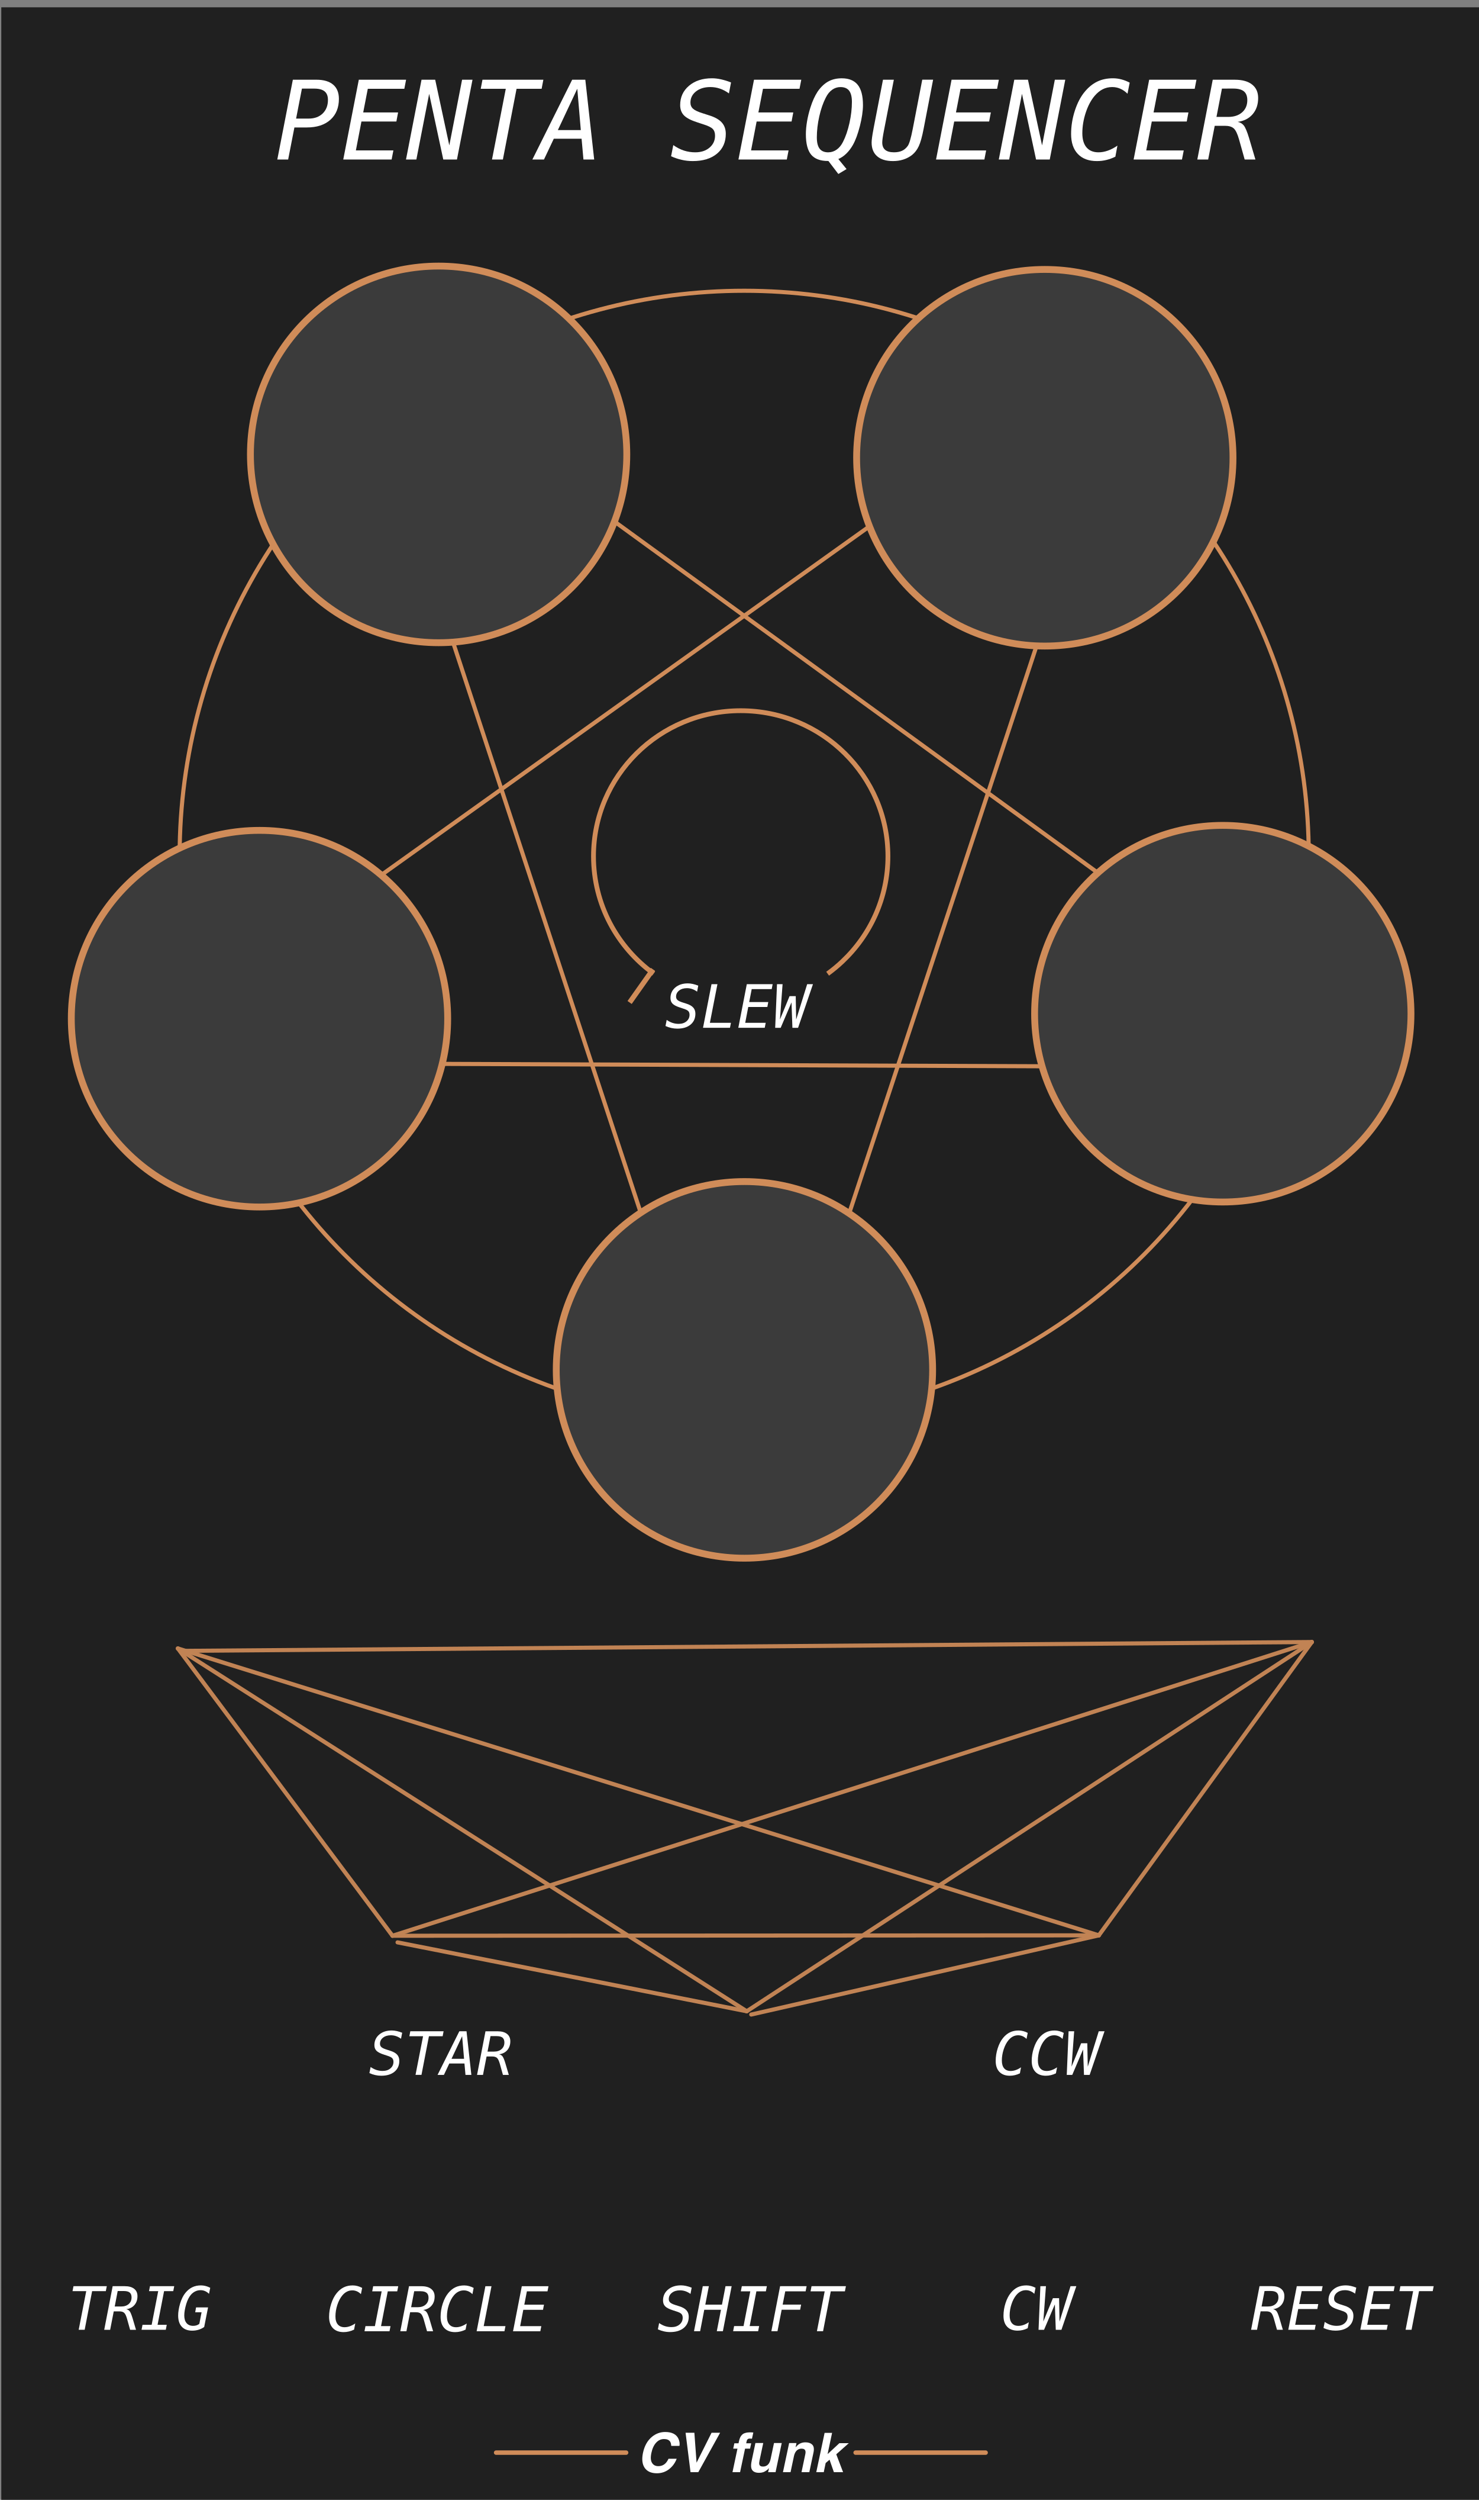 <?xml version="1.0" encoding="UTF-8" standalone="no"?>
<!-- Created with Inkscape (http://www.inkscape.org/) -->

<svg
   width="76.078mm"
   height="128.5mm"
   viewBox="0 0 76.078 128.5"
   version="1.1"
   id="svg8"
   inkscape:version="1.3.2 (091e20e, 2023-11-25)"
   sodipodi:docname="PentaSequencer-dark.svg"
   xml:space="preserve"
   xmlns:inkscape="http://www.inkscape.org/namespaces/inkscape"
   xmlns:sodipodi="http://sodipodi.sourceforge.net/DTD/sodipodi-0.dtd"
   xmlns="http://www.w3.org/2000/svg"
   xmlns:svg="http://www.w3.org/2000/svg"
   xmlns:rdf="http://www.w3.org/1999/02/22-rdf-syntax-ns#"
   xmlns:cc="http://creativecommons.org/ns#"
   xmlns:dc="http://purl.org/dc/elements/1.1/"
   xmlns:serif="http://www.serif.com/"><rect x="0" y="0" width="76.078" height="128.5" fill="#808080" stroke="none"/><defs
     id="defs2">
            
            
        
            
            
        
            
        
            
        
            
        
            
        
            
        
            
        
        
        
        
        
        
        
        
        
        
        
        
        
        
        
        
        
        
        
        
        
        
        
        
        
        
        
        
        
        
        
        
        
        
        
        
        
        
        
        
        
        
        
        
        
        
        
        
        
        
        
        
        
        
        
        
        
        
    
        
        
        
        
        
        
        
        
        
        
        
        
        
        
        
        
        
        
        
        
        
        
        
        
        
        
        
        
        
        
        
        
        
        
        
        
        
        
        
        
        
        
        
        
        
        
        
        
        
    </defs><sodipodi:namedview
     id="base"
     pagecolor="#ffffff"
     bordercolor="#666666"
     borderopacity="1.0"
     inkscape:pageopacity="0.0"
     inkscape:pageshadow="2"
     inkscape:zoom="2.3885645"
     inkscape:cx="180.86177"
     inkscape:cy="349.79168"
     inkscape:document-units="mm"
     inkscape:current-layer="g8-3"
     showgrid="false"
     units="mm"
     inkscape:snap-bbox="true"
     inkscape:snap-page="true"
     inkscape:bbox-nodes="false"
     inkscape:snap-bbox-edge-midpoints="false"
     inkscape:window-width="1600"
     inkscape:window-height="900"
     inkscape:window-x="128"
     inkscape:window-y="38"
     inkscape:window-maximized="0"
     inkscape:snap-bbox-midpoints="true"
     inkscape:snap-nodes="false"
     inkscape:showpageshadow="2"
     inkscape:pagecheckerboard="0"
     inkscape:deskcolor="#d1d1d1" /><g
     id="g2"><rect
       id="rect420"
       x="0.066"
       y="0.375"
       width="76.078"
       height="128.5"
       style="clip-rule:evenodd;fill:#202020;fill-rule:evenodd;stroke-width:0.352;stroke-linecap:round;stroke-linejoin:round;stroke-miterlimit:1.5" /><path
       d="m 35.917,50.667 -0.059,0.308 c -0.081,-0.059 -0.165,-0.103 -0.252,-0.134 -0.087,-0.03 -0.177,-0.045 -0.27,-0.045 -0.165,0 -0.3,0.041 -0.404,0.123 -0.104,0.082 -0.156,0.187 -0.156,0.314 0,0.071 0.025,0.129 0.074,0.173 0.049,0.044 0.138,0.086 0.267,0.126 l 0.182,0.058 c 0.163,0.05 0.283,0.117 0.358,0.201 0.076,0.083 0.113,0.19 0.113,0.319 0,0.235 -0.083,0.422 -0.249,0.56 -0.166,0.138 -0.393,0.207 -0.681,0.207 -0.104,0 -0.206,-0.012 -0.307,-0.034 -0.101,-0.023 -0.201,-0.056 -0.301,-0.101 l 0.062,-0.314 c 0.098,0.069 0.197,0.12 0.298,0.153 0.101,0.033 0.207,0.05 0.319,0.05 0.165,0 0.3,-0.044 0.403,-0.132 0.103,-0.088 0.155,-0.2 0.155,-0.335 0,-0.082 -0.022,-0.146 -0.066,-0.191 -0.044,-0.045 -0.133,-0.088 -0.266,-0.129 l -0.152,-0.05 c -0.184,-0.058 -0.313,-0.124 -0.387,-0.198 -0.074,-0.074 -0.11,-0.171 -0.11,-0.292 0,-0.222 0.083,-0.402 0.248,-0.543 0.165,-0.141 0.381,-0.211 0.647,-0.211 0.08,0 0.166,0.01 0.256,0.03 0.09,0.02 0.183,0.049 0.279,0.087 z"
       style="clip-rule:evenodd;fill:#ffffff;fill-rule:nonzero;stroke-width:0.352;stroke-linecap:round;stroke-linejoin:round;stroke-miterlimit:1.5"
       id="path5" /><path
       d="m 36.6,50.59 h 0.304 l -0.388,1.987 h 1.083 l -0.05,0.255 h -1.386 z"
       style="clip-rule:evenodd;fill:#ffffff;fill-rule:nonzero;stroke-width:0.352;stroke-linecap:round;stroke-linejoin:round;stroke-miterlimit:1.5"
       id="path6" /><path
       d="m 38.415,50.59 h 1.329 l -0.049,0.255 H 38.667 l -0.129,0.664 h 0.981 l -0.048,0.255 h -0.982 l -0.156,0.813 h 1.054 l -0.05,0.255 h -1.359 z"
       style="clip-rule:evenodd;fill:#ffffff;fill-rule:nonzero;stroke-width:0.352;stroke-linecap:round;stroke-linejoin:round;stroke-miterlimit:1.5"
       id="path7" /><path
       d="m 39.968,50.59 h 0.287 l -0.135,1.818 0.494,-1.202 h 0.317 l 0.023,1.205 0.566,-1.82 h 0.298 l -0.766,2.243 h -0.291 l -0.047,-1.307 -0.557,1.307 h -0.282 z"
       style="clip-rule:evenodd;fill:#ffffff;fill-rule:nonzero;stroke-width:0.352;stroke-linecap:round;stroke-linejoin:round;stroke-miterlimit:1.5"
       id="path8" /><g
       id="g33"
       transform="matrix(0.352,0,0,0.352,0.176,0.504)"
       style="clip-rule:evenodd;fill-rule:evenodd;stroke-linecap:round;stroke-linejoin:round;stroke-miterlimit:1.5">
            <path
   d="m 25.494,239.3 83.129,52.984"
   style="fill:none;stroke:#c18354;stroke-width:0.6px"
   id="path24" />
            <path
   d="m 108.623,292.284 82.579,-53.923"
   style="fill:none;stroke:#c18354;stroke-width:0.6px"
   id="path25" />
            <path
   d="M 191.202,238.361 56.853,281.256"
   style="fill:none;stroke:#c18354;stroke-width:0.6px"
   id="path26" />
            <path
   d="m 56.853,281.256 103.225,-0.059"
   style="fill:none;stroke:#c18354;stroke-width:0.6px"
   id="path27" />
            <path
   d="M 160.078,281.197 25.494,239.3"
   style="fill:none;stroke:#c18354;stroke-width:0.6px"
   id="path28" />
            <path
   d="m 25.494,239.3 31.359,41.956"
   style="fill:none;stroke:#c18354;stroke-width:0.6px"
   id="path29" />
            <path
   d="m 57.596,282.222 51.027,10.062"
   style="fill:none;stroke:#c18354;stroke-width:0.6px"
   id="path30" />
            <path
   d="m 109.28,292.762 50.798,-11.565"
   style="fill:none;stroke:#c18354;stroke-width:0.6px"
   id="path31" />
            <path
   d="m 160.078,281.197 31.124,-42.836"
   style="fill:none;stroke:#c18354;stroke-width:0.6px"
   id="path32" />
            <path
   d="M 191.202,238.361 25.853,239.656"
   style="fill:none;stroke:#c18354;stroke-width:0.6px"
   id="path33" />
        </g><g
       id="g41"
       transform="matrix(0.352,0,0,0.352,0.176,0.504)"
       style="clip-rule:evenodd;fill-rule:evenodd;stroke-linecap:round;stroke-linejoin:round;stroke-miterlimit:1.5">
            <g
   id="g39">
                <path
   d="m 98.627,354.678 c 0.172,0.357 0.228,0.715 0.168,1.075 h -1.203 c -0.018,-0.276 -0.074,-0.485 -0.168,-0.625 -0.164,-0.25 -0.461,-0.375 -0.89,-0.375 -0.438,0 -0.821,0.176 -1.149,0.529 -0.328,0.353 -0.56,0.852 -0.695,1.498 -0.138,0.646 -0.108,1.129 0.09,1.451 0.198,0.322 0.502,0.482 0.914,0.482 0.422,0 0.773,-0.138 1.054,-0.414 0.154,-0.148 0.303,-0.371 0.446,-0.668 h 1.191 c -0.237,0.628 -0.611,1.138 -1.123,1.532 -0.512,0.393 -1.102,0.59 -1.771,0.59 -0.828,0 -1.424,-0.266 -1.786,-0.797 -0.359,-0.534 -0.44,-1.266 -0.242,-2.196 0.214,-1.005 0.647,-1.78 1.301,-2.324 0.57,-0.474 1.218,-0.711 1.941,-0.711 0.969,0 1.61,0.318 1.922,0.953 z"
   style="fill:#ffffff;fill-rule:nonzero"
   id="path34" />
                <path
   d="m 101.291,358.206 2.192,-4.371 h 1.25 l -3.188,5.757 h -1.136 l -0.723,-5.757 h 1.285 z"
   style="fill:#ffffff;fill-rule:nonzero"
   id="path35" />
                <path
   d="m 109.276,355.374 -0.168,0.785 h -0.731 l -0.726,3.433 h -1.11 l 0.727,-3.433 h -0.621 l 0.168,-0.785 h 0.609 l 0.059,-0.274 c 0.096,-0.456 0.239,-0.769 0.43,-0.941 0.216,-0.255 0.632,-0.383 1.25,-0.383 0.07,0 0.133,0.002 0.189,0.006 0.056,0.004 0.133,0.01 0.232,0.017 l -0.195,0.907 c -0.06,-0.008 -0.163,-0.014 -0.309,-0.018 -0.145,-0.004 -0.254,0.029 -0.326,0.098 -0.071,0.069 -0.115,0.145 -0.131,0.228 -0.018,0.084 -0.044,0.203 -0.078,0.36 z"
   style="fill:#ffffff;fill-rule:nonzero"
   id="path36" />
                <path
   d="m 111.877,358.991 c -0.013,0.013 -0.047,0.052 -0.101,0.117 -0.055,0.065 -0.116,0.122 -0.184,0.172 -0.208,0.156 -0.4,0.263 -0.576,0.32 -0.176,0.057 -0.373,0.086 -0.592,0.086 -0.63,0 -1.006,-0.226 -1.129,-0.68 -0.067,-0.25 -0.049,-0.618 0.055,-1.105 l 0.543,-2.566 h 1.141 l -0.543,2.566 c -0.052,0.242 -0.063,0.424 -0.032,0.547 0.055,0.216 0.231,0.324 0.528,0.324 0.38,0 0.673,-0.154 0.879,-0.461 0.109,-0.167 0.192,-0.387 0.25,-0.66 l 0.492,-2.316 h 1.129 l -0.903,4.257 h -1.082 z"
   style="fill:#ffffff;fill-rule:nonzero"
   id="path37" />
                <path
   d="m 117.174,357.003 c 0.05,-0.224 0.056,-0.396 0.02,-0.516 -0.063,-0.219 -0.248,-0.328 -0.555,-0.328 -0.378,0 -0.67,0.16 -0.879,0.48 -0.109,0.17 -0.191,0.386 -0.246,0.649 l -0.488,2.304 h -1.11 l 0.903,-4.25 h 1.074 l -0.133,0.621 c 0.19,-0.218 0.36,-0.376 0.508,-0.472 0.266,-0.172 0.574,-0.258 0.926,-0.258 0.44,0 0.775,0.115 1.006,0.346 0.23,0.23 0.289,0.612 0.177,1.146 l -0.609,2.867 h -1.141 z"
   style="fill:#ffffff;fill-rule:nonzero"
   id="path38" />
                <path
   d="m 120.159,358.253 -0.282,1.339 h -1.093 l 1.218,-5.738 h 1.094 l -0.66,3.102 1.727,-1.602 h 1.378 l -1.836,1.629 0.997,2.609 h -1.344 l -0.633,-1.82 z"
   style="fill:#ffffff;fill-rule:nonzero"
   id="path39" />
            </g>
            <path
   d="m 71.998,356.739 h 19"
   style="fill:none;stroke:#d08c59;stroke-width:0.65px"
   id="path40" />
            <path
   d="m 124.534,356.739 h 19"
   style="fill:none;stroke:#d08c59;stroke-width:0.65px"
   id="path41" />
        </g><path
       d="m 15.531,4.554 -0.3,1.542 h 0.643 c 0.302,0 0.544,-0.087 0.724,-0.262 0.18,-0.175 0.271,-0.408 0.271,-0.699 0,-0.198 -0.057,-0.344 -0.171,-0.438 -0.114,-0.094 -0.289,-0.142 -0.528,-0.142 z m -0.467,-0.456 h 1.209 c 0.377,0 0.665,0.084 0.863,0.253 0.198,0.168 0.297,0.412 0.297,0.731 0,0.456 -0.147,0.815 -0.44,1.077 -0.293,0.262 -0.696,0.393 -1.209,0.393 h -0.64 L 14.822,8.201 h -0.558 z"
       style="clip-rule:evenodd;fill:#ffffff;fill-rule:nonzero;stroke-width:0.352;stroke-linecap:round;stroke-linejoin:round;stroke-miterlimit:1.5"
       id="path42" /><path
       d="m 18.457,4.098 h 2.432 l -0.091,0.467 h -1.879 l -0.236,1.214 h 1.794 l -0.088,0.467 h -1.797 l -0.286,1.486 h 1.929 l -0.091,0.467 h -2.487 z"
       style="clip-rule:evenodd;fill:#ffffff;fill-rule:nonzero;stroke-width:0.352;stroke-linecap:round;stroke-linejoin:round;stroke-miterlimit:1.5"
       id="path43" /><path
       d="m 21.683,4.098 h 0.703 l 0.726,3.377 0.657,-3.377 h 0.536 L 23.505,8.201 H 22.802 L 22.076,4.823 21.417,8.201 h -0.533 z"
       style="clip-rule:evenodd;fill:#ffffff;fill-rule:nonzero;stroke-width:0.352;stroke-linecap:round;stroke-linejoin:round;stroke-miterlimit:1.5"
       id="path44" /><path
       d="m 24.818,4.098 h 3.132 l -0.09,0.467 h -1.289 l -0.703,3.635 h -0.56 l 0.709,-3.635 h -1.289 z"
       style="clip-rule:evenodd;fill:#ffffff;fill-rule:nonzero;stroke-width:0.352;stroke-linecap:round;stroke-linejoin:round;stroke-miterlimit:1.5"
       id="path45" /><path
       d="m 29.695,4.56 -1,2.127 h 1.181 z M 29.432,4.098 h 0.676 l 0.456,4.102 h -0.552 l -0.096,-1.069 h -1.429 l -0.506,1.069 h -0.596 z"
       style="clip-rule:evenodd;fill:#ffffff;fill-rule:nonzero;stroke-width:0.352;stroke-linecap:round;stroke-linejoin:round;stroke-miterlimit:1.5"
       id="path46" /><path
       d="M 37.603,4.238 37.496,4.802 C 37.348,4.693 37.194,4.612 37.034,4.557 c -0.159,-0.055 -0.324,-0.082 -0.494,-0.082 -0.302,0 -0.549,0.075 -0.739,0.225 -0.191,0.151 -0.286,0.342 -0.286,0.574 0,0.13 0.045,0.236 0.135,0.316 0.09,0.081 0.253,0.158 0.489,0.231 l 0.332,0.107 c 0.299,0.091 0.517,0.214 0.655,0.367 0.138,0.153 0.208,0.347 0.208,0.584 0,0.43 -0.152,0.772 -0.456,1.023 -0.304,0.252 -0.719,0.378 -1.245,0.378 -0.191,0 -0.378,-0.02 -0.562,-0.062 -0.184,-0.041 -0.368,-0.103 -0.551,-0.185 l 0.113,-0.574 c 0.18,0.127 0.362,0.22 0.545,0.28 0.184,0.06 0.379,0.091 0.584,0.091 0.302,0 0.548,-0.081 0.736,-0.242 0.189,-0.161 0.283,-0.365 0.283,-0.613 0,-0.15 -0.04,-0.267 -0.121,-0.349 -0.081,-0.082 -0.243,-0.161 -0.486,-0.236 L 35.897,6.299 C 35.56,6.193 35.324,6.072 35.189,5.938 35.055,5.803 34.987,5.625 34.987,5.403 c 0,-0.405 0.151,-0.736 0.453,-0.993 0.302,-0.257 0.697,-0.386 1.184,-0.386 0.147,0 0.303,0.018 0.468,0.055 0.166,0.037 0.336,0.09 0.51,0.159 z"
       style="clip-rule:evenodd;fill:#ffffff;fill-rule:nonzero;stroke-width:0.352;stroke-linecap:round;stroke-linejoin:round;stroke-miterlimit:1.5"
       id="path47" /><path
       d="m 38.785,4.098 h 2.432 l -0.091,0.467 h -1.879 l -0.236,1.214 h 1.794 l -0.088,0.467 h -1.797 l -0.286,1.486 h 1.929 l -0.091,0.467 h -2.487 z"
       style="clip-rule:evenodd;fill:#ffffff;fill-rule:nonzero;stroke-width:0.352;stroke-linecap:round;stroke-linejoin:round;stroke-miterlimit:1.5"
       id="path48" /><path
       d="m 42.612,8.275 h -0.027 c -0.394,0 -0.681,-0.109 -0.862,-0.327 -0.18,-0.218 -0.27,-0.567 -0.27,-1.047 0,-0.203 0.02,-0.422 0.059,-0.655 0.039,-0.234 0.098,-0.475 0.177,-0.724 0.053,-0.168 0.11,-0.319 0.172,-0.453 0.062,-0.134 0.128,-0.255 0.199,-0.363 0.161,-0.232 0.342,-0.404 0.541,-0.515 0.199,-0.111 0.432,-0.166 0.698,-0.166 0.37,0 0.644,0.112 0.823,0.337 0.179,0.224 0.268,0.57 0.268,1.037 0,0.152 -0.013,0.318 -0.04,0.499 -0.026,0.18 -0.065,0.372 -0.117,0.576 -0.055,0.212 -0.112,0.397 -0.17,0.555 -0.059,0.158 -0.122,0.298 -0.19,0.42 -0.099,0.174 -0.212,0.323 -0.341,0.448 -0.128,0.125 -0.265,0.217 -0.409,0.277 l 0.423,0.517 -0.423,0.253 z m -0.006,-0.445 c 0.156,0 0.3,-0.047 0.432,-0.14 0.132,-0.093 0.241,-0.227 0.327,-0.401 0.136,-0.266 0.245,-0.587 0.33,-0.964 0.084,-0.377 0.126,-0.74 0.126,-1.088 0,-0.26 -0.048,-0.452 -0.144,-0.576 -0.096,-0.123 -0.245,-0.185 -0.446,-0.185 -0.156,0 -0.299,0.047 -0.429,0.14 -0.13,0.094 -0.238,0.227 -0.324,0.401 -0.139,0.269 -0.251,0.591 -0.335,0.964 -0.084,0.374 -0.126,0.735 -0.126,1.083 0,0.262 0.048,0.455 0.144,0.58 0.096,0.125 0.245,0.187 0.446,0.187 z"
       style="clip-rule:evenodd;fill:#ffffff;fill-rule:nonzero;stroke-width:0.352;stroke-linecap:round;stroke-linejoin:round;stroke-miterlimit:1.5"
       id="path49" /><path
       d="m 44.931,6.626 0.489,-2.528 h 0.558 l -0.492,2.528 c -0.004,0.024 -0.011,0.062 -0.022,0.113 -0.055,0.282 -0.082,0.477 -0.082,0.585 0,0.169 0.05,0.295 0.15,0.379 0.1,0.084 0.25,0.126 0.452,0.126 0.163,0 0.301,-0.026 0.415,-0.078 0.114,-0.052 0.212,-0.135 0.294,-0.249 0.04,-0.057 0.081,-0.154 0.122,-0.293 0.041,-0.138 0.087,-0.333 0.136,-0.584 l 0.489,-2.528 h 0.558 L 47.509,6.626 c -0.077,0.401 -0.159,0.696 -0.246,0.883 -0.087,0.188 -0.202,0.339 -0.345,0.455 -0.13,0.102 -0.279,0.181 -0.445,0.235 -0.167,0.054 -0.347,0.081 -0.541,0.081 -0.352,0 -0.622,-0.082 -0.812,-0.247 -0.19,-0.165 -0.285,-0.399 -0.285,-0.703 0,-0.068 0.008,-0.159 0.024,-0.275 0.015,-0.115 0.04,-0.259 0.073,-0.429 z"
       style="clip-rule:evenodd;fill:#ffffff;fill-rule:nonzero;stroke-width:0.352;stroke-linecap:round;stroke-linejoin:round;stroke-miterlimit:1.5"
       id="path50" /><path
       d="m 48.948,4.098 h 2.432 L 51.29,4.565 H 49.41 L 49.174,5.78 h 1.794 l -0.088,0.467 h -1.797 l -0.286,1.486 h 1.929 l -0.091,0.467 H 48.149 Z"
       style="clip-rule:evenodd;fill:#ffffff;fill-rule:nonzero;stroke-width:0.352;stroke-linecap:round;stroke-linejoin:round;stroke-miterlimit:1.5"
       id="path51" /><path
       d="m 52.174,4.098 h 0.703 l 0.726,3.377 0.657,-3.377 h 0.536 l -0.799,4.102 h -0.703 l -0.725,-3.377 -0.659,3.377 h -0.533 z"
       style="clip-rule:evenodd;fill:#ffffff;fill-rule:nonzero;stroke-width:0.352;stroke-linecap:round;stroke-linejoin:round;stroke-miterlimit:1.5"
       id="path52" /><path
       d="m 57.373,8.055 c -0.154,0.075 -0.309,0.131 -0.466,0.169 -0.157,0.038 -0.318,0.056 -0.485,0.056 -0.421,0 -0.748,-0.122 -0.979,-0.365 -0.232,-0.244 -0.347,-0.585 -0.347,-1.025 0,-0.403 0.064,-0.802 0.192,-1.198 0.128,-0.396 0.297,-0.719 0.505,-0.97 0.196,-0.238 0.412,-0.414 0.649,-0.528 0.236,-0.114 0.506,-0.17 0.808,-0.17 0.147,0 0.292,0.019 0.437,0.058 0.145,0.038 0.286,0.094 0.423,0.167 L 57.997,4.818 C 57.879,4.702 57.756,4.616 57.625,4.56 57.496,4.503 57.357,4.475 57.211,4.475 c -0.174,0 -0.335,0.037 -0.484,0.111 -0.148,0.074 -0.288,0.187 -0.418,0.339 -0.191,0.225 -0.344,0.514 -0.46,0.866 -0.116,0.352 -0.175,0.704 -0.175,1.058 0,0.317 0.072,0.56 0.215,0.728 0.143,0.168 0.349,0.253 0.618,0.253 0.155,0 0.316,-0.029 0.482,-0.088 0.166,-0.059 0.329,-0.144 0.49,-0.256 z"
       style="clip-rule:evenodd;fill:#ffffff;fill-rule:nonzero;stroke-width:0.352;stroke-linecap:round;stroke-linejoin:round;stroke-miterlimit:1.5"
       id="path53" /><path
       d="m 59.112,4.098 h 2.432 l -0.091,0.467 H 59.574 L 59.338,5.78 h 1.794 l -0.088,0.467 h -1.797 l -0.286,1.486 h 1.929 l -0.091,0.467 h -2.487 z"
       style="clip-rule:evenodd;fill:#ffffff;fill-rule:nonzero;stroke-width:0.352;stroke-linecap:round;stroke-linejoin:round;stroke-miterlimit:1.5"
       id="path54" /><path
       d="m 63.66,6.263 c 0.132,0.026 0.237,0.087 0.317,0.184 0.079,0.097 0.169,0.308 0.268,0.632 l 0.332,1.121 H 64.025 L 63.734,7.164 C 63.653,6.879 63.563,6.691 63.463,6.601 63.363,6.512 63.213,6.467 63.011,6.467 H 62.484 L 62.146,8.201 h -0.558 l 0.794,-4.102 h 1.143 c 0.379,0 0.673,0.082 0.881,0.246 0.208,0.164 0.312,0.395 0.312,0.694 0,0.336 -0.095,0.613 -0.284,0.833 -0.19,0.22 -0.447,0.351 -0.773,0.393 z M 62.855,4.554 62.574,6.01 h 0.602 c 0.299,0 0.537,-0.078 0.716,-0.235 0.179,-0.157 0.268,-0.365 0.268,-0.625 0,-0.205 -0.058,-0.356 -0.173,-0.452 -0.115,-0.096 -0.298,-0.145 -0.547,-0.145 z"
       style="clip-rule:evenodd;fill:#ffffff;fill-rule:nonzero;stroke-width:0.352;stroke-linecap:round;stroke-linejoin:round;stroke-miterlimit:1.5"
       id="path55" /><path
       d="M 6.105,54.622 58.627,17.133 38.315,78.613 18.011,16.935 70.255,54.877 Z"
       style="clip-rule:evenodd;fill:none;fill-rule:evenodd;stroke:#d08c59;stroke-width:0.211px;stroke-linecap:round;stroke-linejoin:round;stroke-miterlimit:1.5"
       id="path56" /><circle
       cx="38.28"
       cy="43.986"
       r="29.04"
       style="clip-rule:evenodd;fill:none;fill-rule:evenodd;stroke:#d08c59;stroke-width:0.211px;stroke-linecap:round;stroke-linejoin:round;stroke-miterlimit:1.5"
       id="circle56" /><g
       id="g61"
       transform="matrix(0.352,0,0,0.352,0.176,0.504)"
       style="clip-rule:evenodd;fill-rule:evenodd;stroke-linecap:round;stroke-linejoin:round;stroke-miterlimit:1.5">
            <circle
   cx="178.19"
   cy="146.603"
   r="27.5"
   style="fill:#3b3b3b;stroke:#d08c59;stroke-width:1px"
   id="circle57" />
            <circle
   cx="108.287"
   cy="198.619"
   r="27.5"
   style="fill:#3b3b3b;stroke:#d08c59;stroke-width:1px"
   id="circle58" />
            <circle
   cx="37.42"
   cy="147.332"
   r="27.5"
   style="fill:#3b3b3b;stroke:#d08c59;stroke-width:1px"
   id="circle59" />
            <circle
   cx="63.594"
   cy="64.926"
   r="27.5"
   style="fill:#3b3b3b;stroke:#d08c59;stroke-width:1px"
   id="circle60" />
            <circle
   cx="152.18"
   cy="65.416"
   r="27.5"
   style="fill:#3b3b3b;stroke:#d08c59;stroke-width:1px"
   id="circle61" />
        </g><path
       id="path61"
       d="m 33.623,50.048 c -1.876,-1.362 -3.094,-3.558 -3.094,-6.033 0,-4.13 3.393,-7.482 7.572,-7.482 4.18,0 7.573,3.352 7.573,7.482 0,2.129 -0.901,4.051 -2.348,5.414 -0.237,0.224 -0.489,0.432 -0.754,0.624"
       style="clip-rule:evenodd;fill:none;fill-rule:evenodd;stroke:#d08c59;stroke-width:0.246px;stroke-linecap:butt;stroke-linejoin:round;stroke-miterlimit:1.5" /><path
       id="path67"
       d="m 33.515,49.939 -1.052,1.486"
       style="clip-rule:evenodd;fill:none;fill-rule:evenodd;stroke:#d08c59;stroke-width:0.264px;stroke-linecap:square;stroke-linejoin:round;stroke-miterlimit:1.5" /><g
       id="g8-3"
       transform="translate(0.002,-0.261)"
       style="display:inline"><path
         d="m 20.685,104.754 -0.059,0.308 c -0.081,-0.059 -0.165,-0.104 -0.252,-0.134 -0.087,-0.03 -0.177,-0.045 -0.27,-0.045 -0.165,0 -0.3,0.041 -0.404,0.123 -0.104,0.082 -0.156,0.187 -0.156,0.314 0,0.071 0.025,0.129 0.074,0.173 0.049,0.044 0.138,0.086 0.267,0.126 l 0.182,0.059 c 0.163,0.05 0.283,0.117 0.358,0.2 0.076,0.084 0.113,0.19 0.113,0.319 0,0.235 -0.083,0.422 -0.249,0.56 -0.166,0.138 -0.393,0.206 -0.681,0.206 -0.104,0 -0.206,-0.011 -0.307,-0.034 -0.101,-0.022 -0.201,-0.056 -0.301,-0.102 l 0.062,-0.314 c 0.098,0.069 0.197,0.12 0.298,0.153 0.101,0.033 0.207,0.05 0.319,0.05 0.165,0 0.3,-0.044 0.403,-0.132 0.103,-0.088 0.155,-0.2 0.155,-0.335 0,-0.082 -0.022,-0.146 -0.066,-0.191 -0.044,-0.045 -0.133,-0.088 -0.266,-0.129 l -0.152,-0.05 c -0.184,-0.058 -0.313,-0.124 -0.387,-0.197 -0.074,-0.074 -0.11,-0.171 -0.11,-0.292 0,-0.221 0.083,-0.402 0.248,-0.543 0.165,-0.141 0.381,-0.211 0.647,-0.211 0.08,0 0.166,0.01 0.256,0.03 0.09,0.02 0.183,0.049 0.279,0.087 z"
         style="clip-rule:evenodd;fill:#ffffff;fill-rule:nonzero;stroke-width:0.352;stroke-linecap:round;stroke-linejoin:round;stroke-miterlimit:1.5"
         id="path1-2" /><path
         d="m 21.104,104.677 h 1.712 l -0.049,0.255 h -0.705 l -0.384,1.987 h -0.306 l 0.388,-1.987 h -0.705 z"
         style="clip-rule:evenodd;fill:#ffffff;fill-rule:nonzero;stroke-width:0.352;stroke-linecap:round;stroke-linejoin:round;stroke-miterlimit:1.5"
         id="path2-9" /><path
         d="m 23.77,104.93 -0.547,1.163 h 0.646 z m -0.144,-0.253 h 0.369 l 0.249,2.243 h -0.302 l -0.053,-0.585 h -0.781 l -0.276,0.585 h -0.326 z"
         style="clip-rule:evenodd;fill:#ffffff;fill-rule:nonzero;stroke-width:0.352;stroke-linecap:round;stroke-linejoin:round;stroke-miterlimit:1.5"
         id="path3-8" /><path
         d="m 25.669,105.861 c 0.072,0.014 0.13,0.048 0.174,0.101 0.043,0.053 0.092,0.168 0.146,0.345 l 0.182,0.613 H 25.869 l -0.159,-0.566 c -0.044,-0.156 -0.094,-0.259 -0.148,-0.308 -0.055,-0.049 -0.137,-0.073 -0.247,-0.073 h -0.288 l -0.185,0.948 h -0.305 l 0.434,-2.243 h 0.625 c 0.207,0 0.368,0.045 0.481,0.134 0.114,0.09 0.171,0.216 0.171,0.379 0,0.183 -0.052,0.335 -0.155,0.455 -0.104,0.12 -0.245,0.192 -0.423,0.215 z m -0.44,-0.934 -0.153,0.796 h 0.329 c 0.163,0 0.294,-0.043 0.391,-0.128 0.098,-0.086 0.147,-0.2 0.147,-0.342 0,-0.112 -0.032,-0.194 -0.095,-0.247 -0.063,-0.052 -0.162,-0.079 -0.299,-0.079 z"
         style="clip-rule:evenodd;fill:#ffffff;fill-rule:nonzero;stroke-width:0.352;stroke-linecap:round;stroke-linejoin:round;stroke-miterlimit:1.5"
         id="path4-2" /><path
         d="m 65.485,118.963 c 0.072,0.014 0.13,0.048 0.174,0.101 0.043,0.053 0.092,0.168 0.146,0.345 l 0.182,0.613 H 65.685 l -0.159,-0.567 c -0.044,-0.156 -0.094,-0.259 -0.148,-0.308 -0.055,-0.049 -0.137,-0.073 -0.247,-0.073 h -0.288 l -0.185,0.948 h -0.305 l 0.434,-2.243 h 0.625 c 0.207,0 0.368,0.045 0.481,0.134 0.114,0.09 0.171,0.216 0.171,0.379 0,0.183 -0.052,0.335 -0.155,0.455 -0.104,0.12 -0.245,0.192 -0.423,0.215 z m -0.44,-0.934 -0.153,0.796 h 0.329 c 0.163,0 0.294,-0.043 0.391,-0.129 0.098,-0.086 0.147,-0.199 0.147,-0.342 0,-0.112 -0.032,-0.194 -0.095,-0.247 -0.063,-0.052 -0.163,-0.079 -0.299,-0.079 z"
         style="clip-rule:evenodd;fill:#ffffff;fill-rule:nonzero;stroke-width:0.352;stroke-linecap:round;stroke-linejoin:round;stroke-miterlimit:1.5"
         id="path9-0" /><path
         d="m 66.704,117.78 h 1.329 l -0.05,0.255 h -1.027 l -0.129,0.664 h 0.981 l -0.048,0.255 h -0.983 l -0.156,0.813 h 1.054 l -0.049,0.255 h -1.36 z"
         style="clip-rule:evenodd;fill:#ffffff;fill-rule:nonzero;stroke-width:0.352;stroke-linecap:round;stroke-linejoin:round;stroke-miterlimit:1.5"
         id="path10-7" /><path
         d="m 69.762,117.857 -0.059,0.308 c -0.081,-0.059 -0.165,-0.103 -0.252,-0.134 -0.087,-0.03 -0.177,-0.045 -0.27,-0.045 -0.165,0 -0.3,0.041 -0.404,0.123 -0.104,0.082 -0.156,0.187 -0.156,0.314 0,0.071 0.025,0.129 0.074,0.173 0.049,0.044 0.138,0.086 0.268,0.126 l 0.181,0.058 c 0.163,0.05 0.283,0.117 0.358,0.201 0.076,0.083 0.113,0.19 0.113,0.319 0,0.235 -0.083,0.422 -0.249,0.56 -0.166,0.138 -0.393,0.206 -0.68,0.206 -0.104,0 -0.207,-0.011 -0.307,-0.034 -0.101,-0.022 -0.201,-0.056 -0.301,-0.101 l 0.062,-0.314 c 0.098,0.069 0.198,0.12 0.298,0.153 0.101,0.033 0.207,0.05 0.319,0.05 0.165,0 0.3,-0.044 0.403,-0.132 0.103,-0.088 0.155,-0.2 0.155,-0.335 0,-0.082 -0.022,-0.146 -0.066,-0.191 -0.044,-0.045 -0.133,-0.088 -0.266,-0.129 l -0.152,-0.05 c -0.184,-0.058 -0.313,-0.124 -0.387,-0.198 -0.074,-0.073 -0.11,-0.171 -0.11,-0.292 0,-0.222 0.083,-0.402 0.248,-0.543 0.165,-0.141 0.381,-0.211 0.647,-0.211 0.08,0 0.166,0.01 0.256,0.03 0.09,0.02 0.183,0.049 0.279,0.087 z"
         style="clip-rule:evenodd;fill:#ffffff;fill-rule:nonzero;stroke-width:0.352;stroke-linecap:round;stroke-linejoin:round;stroke-miterlimit:1.5"
         id="path11-4" /><path
         d="m 70.408,117.78 h 1.329 l -0.049,0.255 h -1.028 l -0.129,0.664 h 0.981 l -0.048,0.255 h -0.982 l -0.156,0.813 h 1.054 l -0.05,0.255 h -1.359 z"
         style="clip-rule:evenodd;fill:#ffffff;fill-rule:nonzero;stroke-width:0.352;stroke-linecap:round;stroke-linejoin:round;stroke-miterlimit:1.5"
         id="path12-8" /><path
         d="m 72.033,117.78 h 1.712 l -0.05,0.255 h -0.704 l -0.385,1.987 h -0.306 l 0.388,-1.987 h -0.704 z"
         style="clip-rule:evenodd;fill:#ffffff;fill-rule:nonzero;stroke-width:0.352;stroke-linecap:round;stroke-linejoin:round;stroke-miterlimit:1.5"
         id="path13-5" /><path
         d="m 52.861,119.943 c -0.084,0.041 -0.169,0.072 -0.255,0.092 -0.085,0.021 -0.174,0.031 -0.265,0.031 -0.23,0 -0.409,-0.067 -0.535,-0.2 -0.127,-0.133 -0.19,-0.32 -0.19,-0.56 0,-0.221 0.035,-0.439 0.105,-0.655 0.07,-0.216 0.162,-0.393 0.276,-0.53 0.107,-0.13 0.225,-0.226 0.355,-0.288 0.129,-0.062 0.276,-0.093 0.442,-0.093 0.08,0 0.16,0.011 0.239,0.032 0.079,0.021 0.156,0.051 0.231,0.091 l -0.062,0.311 c -0.064,-0.063 -0.132,-0.11 -0.203,-0.141 -0.071,-0.031 -0.147,-0.047 -0.227,-0.047 -0.095,0 -0.183,0.02 -0.264,0.061 -0.081,0.041 -0.157,0.102 -0.229,0.186 -0.104,0.123 -0.188,0.281 -0.251,0.473 -0.064,0.192 -0.095,0.385 -0.095,0.579 0,0.173 0.039,0.306 0.117,0.398 0.078,0.092 0.191,0.138 0.338,0.138 0.085,0 0.173,-0.016 0.263,-0.048 0.091,-0.032 0.18,-0.079 0.268,-0.14 z"
         style="clip-rule:evenodd;fill:#ffffff;fill-rule:nonzero;stroke-width:0.352;stroke-linecap:round;stroke-linejoin:round;stroke-miterlimit:1.5"
         id="path19-8" /><path
         d="M 53.514,117.78 H 53.8 l -0.135,1.818 0.494,-1.202 h 0.317 l 0.023,1.205 0.566,-1.821 h 0.298 l -0.766,2.243 h -0.291 l -0.047,-1.307 -0.557,1.307 h -0.282 z"
         style="clip-rule:evenodd;fill:#ffffff;fill-rule:nonzero;stroke-width:0.352;stroke-linecap:round;stroke-linejoin:round;stroke-miterlimit:1.5"
         id="path20-3" /><path
         d="m 52.461,106.84 c -0.084,0.041 -0.169,0.072 -0.255,0.092 -0.085,0.021 -0.174,0.031 -0.265,0.031 -0.23,0 -0.409,-0.067 -0.536,-0.2 -0.127,-0.133 -0.19,-0.32 -0.19,-0.56 0,-0.221 0.035,-0.439 0.105,-0.655 0.07,-0.216 0.162,-0.393 0.276,-0.53 0.107,-0.13 0.225,-0.226 0.355,-0.288 0.129,-0.062 0.276,-0.093 0.442,-0.093 0.08,0 0.16,0.011 0.239,0.032 0.079,0.021 0.156,0.051 0.231,0.091 l -0.062,0.311 c -0.064,-0.063 -0.132,-0.11 -0.203,-0.141 -0.071,-0.031 -0.147,-0.047 -0.227,-0.047 -0.095,0 -0.183,0.02 -0.264,0.061 -0.081,0.041 -0.157,0.102 -0.228,0.186 -0.104,0.123 -0.188,0.281 -0.251,0.473 -0.064,0.192 -0.096,0.385 -0.096,0.579 0,0.173 0.039,0.306 0.117,0.398 0.078,0.092 0.191,0.138 0.338,0.138 0.085,0 0.173,-0.016 0.263,-0.048 0.091,-0.032 0.18,-0.079 0.268,-0.14 z"
         style="clip-rule:evenodd;fill:#ffffff;fill-rule:nonzero;stroke-width:0.352;stroke-linecap:round;stroke-linejoin:round;stroke-miterlimit:1.5"
         id="path21-0" /><path
         d="m 54.313,106.84 c -0.084,0.041 -0.169,0.072 -0.255,0.092 -0.085,0.021 -0.174,0.031 -0.265,0.031 -0.23,0 -0.409,-0.067 -0.535,-0.2 -0.127,-0.133 -0.19,-0.32 -0.19,-0.56 0,-0.221 0.035,-0.439 0.105,-0.655 0.07,-0.216 0.162,-0.393 0.276,-0.53 0.107,-0.13 0.225,-0.226 0.355,-0.288 0.129,-0.062 0.276,-0.093 0.442,-0.093 0.08,0 0.16,0.011 0.239,0.032 0.079,0.021 0.156,0.051 0.231,0.091 l -0.062,0.311 c -0.064,-0.063 -0.132,-0.11 -0.203,-0.141 -0.071,-0.031 -0.147,-0.047 -0.227,-0.047 -0.095,0 -0.183,0.02 -0.264,0.061 -0.081,0.041 -0.157,0.102 -0.228,0.186 -0.104,0.123 -0.188,0.281 -0.251,0.473 -0.064,0.192 -0.095,0.385 -0.095,0.579 0,0.173 0.039,0.306 0.117,0.398 0.078,0.092 0.191,0.138 0.338,0.138 0.085,0 0.173,-0.016 0.263,-0.048 0.091,-0.032 0.18,-0.079 0.268,-0.14 z"
         style="clip-rule:evenodd;fill:#ffffff;fill-rule:nonzero;stroke-width:0.352;stroke-linecap:round;stroke-linejoin:round;stroke-miterlimit:1.5"
         id="path22-6" /><path
         d="m 54.965,104.677 h 0.287 l -0.135,1.818 0.494,-1.202 h 0.317 l 0.023,1.205 0.566,-1.821 h 0.297 l -0.766,2.243 h -0.291 l -0.047,-1.307 -0.557,1.307 h -0.282 z"
         style="clip-rule:evenodd;fill:#ffffff;fill-rule:nonzero;stroke-width:0.352;stroke-linecap:round;stroke-linejoin:round;stroke-miterlimit:1.5"
         id="path23-2" /><path
         d="m 3.779,117.78 h 1.712 l -0.05,0.255 H 4.737 l -0.384,1.987 H 4.046 l 0.388,-1.987 H 3.729 Z"
         style="clip-rule:evenodd;fill:#ffffff;fill-rule:nonzero;stroke-width:0.352;stroke-linecap:round;stroke-linejoin:round;stroke-miterlimit:1.5"
         id="path62-2" /><path
         d="m 6.492,118.964 c 0.072,0.014 0.13,0.048 0.173,0.101 0.044,0.053 0.092,0.168 0.147,0.345 l 0.182,0.613 H 6.691 L 6.532,119.457 c -0.044,-0.156 -0.093,-0.259 -0.148,-0.308 -0.055,-0.049 -0.137,-0.073 -0.247,-0.073 H 5.849 l -0.185,0.948 H 5.359 l 0.434,-2.243 h 0.625 c 0.207,0 0.368,0.045 0.481,0.134 0.114,0.09 0.17,0.216 0.17,0.379 0,0.183 -0.052,0.335 -0.155,0.455 -0.103,0.12 -0.244,0.192 -0.423,0.215 z m -0.44,-0.934 -0.153,0.796 h 0.329 c 0.163,0 0.294,-0.043 0.391,-0.128 0.098,-0.086 0.146,-0.2 0.146,-0.342 0,-0.112 -0.031,-0.194 -0.095,-0.247 -0.063,-0.052 -0.162,-0.079 -0.299,-0.079 z"
         style="clip-rule:evenodd;fill:#ffffff;fill-rule:nonzero;stroke-width:0.352;stroke-linecap:round;stroke-linejoin:round;stroke-miterlimit:1.5"
         id="path63-5" /><path
         d="m 7.713,117.78 h 1.247 l -0.05,0.255 H 8.438 l -0.335,1.732 h 0.472 l -0.05,0.255 H 7.279 l 0.05,-0.255 h 0.47 l 0.337,-1.732 H 7.663 Z"
         style="clip-rule:evenodd;fill:#ffffff;fill-rule:nonzero;stroke-width:0.352;stroke-linecap:round;stroke-linejoin:round;stroke-miterlimit:1.5"
         id="path64-2" /><path
         d="m 10.501,119.879 c -0.087,0.062 -0.183,0.109 -0.286,0.14 -0.103,0.032 -0.213,0.048 -0.331,0.048 -0.232,0 -0.411,-0.068 -0.535,-0.202 -0.125,-0.135 -0.187,-0.327 -0.187,-0.576 0,-0.09 0.008,-0.186 0.025,-0.288 0.016,-0.102 0.041,-0.208 0.073,-0.319 0.035,-0.117 0.076,-0.223 0.123,-0.318 0.047,-0.095 0.098,-0.175 0.155,-0.243 0.107,-0.13 0.225,-0.226 0.355,-0.288 0.13,-0.062 0.277,-0.093 0.444,-0.093 0.08,0 0.16,0.011 0.24,0.032 0.08,0.021 0.158,0.051 0.235,0.091 l -0.062,0.311 c -0.065,-0.063 -0.134,-0.11 -0.205,-0.141 -0.072,-0.031 -0.148,-0.047 -0.229,-0.047 -0.098,0 -0.19,0.021 -0.276,0.063 -0.086,0.042 -0.163,0.103 -0.231,0.184 -0.044,0.052 -0.086,0.117 -0.125,0.195 -0.039,0.078 -0.074,0.166 -0.104,0.263 -0.034,0.114 -0.06,0.222 -0.077,0.321 -0.017,0.1 -0.026,0.191 -0.026,0.272 0,0.171 0.039,0.303 0.119,0.396 0.079,0.093 0.191,0.14 0.337,0.14 0.068,0 0.129,-0.009 0.183,-0.028 0.054,-0.018 0.1,-0.045 0.137,-0.08 l 0.114,-0.591 H 10.039 l 0.045,-0.249 h 0.616 z"
         style="clip-rule:evenodd;fill:#ffffff;fill-rule:nonzero;stroke-width:0.352;stroke-linecap:round;stroke-linejoin:round;stroke-miterlimit:1.5"
         id="path65-2" /><path
         style="font-style:italic;font-size:3.175px;font-family:Menlo;-inkscape-font-specification:'Menlo Italic';fill:#ffffff;stroke-width:0.352"
         d="m 18.211,120.014 q -0.13,0.064 -0.264,0.095 -0.132,0.033 -0.273,0.033 -0.357,0 -0.553,-0.206 -0.195,-0.206 -0.195,-0.578 0,-0.341 0.109,-0.676 0.109,-0.335 0.285,-0.547 0.166,-0.202 0.366,-0.298 0.2,-0.096 0.456,-0.096 0.124,0 0.246,0.033 0.122,0.033 0.239,0.095 l -0.064,0.321 q -0.099,-0.098 -0.209,-0.146 -0.11,-0.048 -0.234,-0.048 -0.147,0 -0.273,0.064 -0.126,0.062 -0.236,0.191 -0.161,0.191 -0.26,0.488 -0.098,0.298 -0.098,0.597 0,0.268 0.121,0.411 0.121,0.143 0.349,0.143 0.132,0 0.271,-0.05 0.141,-0.05 0.278,-0.144 z m 0.984,-2.232 h 1.287 l -0.051,0.264 h -0.487 l -0.346,1.787 h 0.487 l -0.051,0.264 h -1.287 l 0.051,-0.264 h 0.485 l 0.347,-1.787 H 19.144 Z m 2.563,1.222 q 0.112,0.022 0.178,0.104 0.068,0.082 0.152,0.357 l 0.188,0.633 h -0.312 l -0.164,-0.584 q -0.068,-0.242 -0.153,-0.318 -0.084,-0.076 -0.254,-0.076 h -0.298 l -0.191,0.978 h -0.315 l 0.448,-2.315 h 0.645 q 0.321,0 0.496,0.14 0.177,0.138 0.177,0.391 0,0.284 -0.161,0.47 -0.16,0.186 -0.436,0.222 z m -0.454,-0.964 -0.158,0.822 h 0.34 q 0.253,0 0.403,-0.132 0.152,-0.133 0.152,-0.353 0,-0.174 -0.098,-0.254 -0.098,-0.082 -0.309,-0.082 z m 2.642,1.975 q -0.13,0.064 -0.264,0.095 -0.132,0.033 -0.273,0.033 -0.357,0 -0.553,-0.206 -0.195,-0.206 -0.195,-0.578 0,-0.341 0.109,-0.676 0.109,-0.335 0.285,-0.547 0.166,-0.202 0.366,-0.298 0.2,-0.096 0.456,-0.096 0.124,0 0.246,0.033 0.122,0.033 0.239,0.095 l -0.064,0.321 q -0.099,-0.098 -0.209,-0.146 -0.11,-0.048 -0.234,-0.048 -0.147,0 -0.273,0.064 -0.126,0.062 -0.236,0.191 -0.161,0.191 -0.26,0.488 -0.098,0.298 -0.098,0.597 0,0.268 0.121,0.411 0.121,0.143 0.349,0.143 0.132,0 0.271,-0.05 0.141,-0.05 0.278,-0.144 z m 1.02,-2.232 h 0.313 l -0.4,2.051 h 1.118 l -0.051,0.264 h -1.431 z m 1.873,0 h 1.372 l -0.051,0.264 h -1.06 l -0.133,0.685 h 1.012 l -0.05,0.264 h -1.014 l -0.161,0.839 h 1.088 l -0.051,0.264 h -1.403 z"
         id="text1-7"
         aria-label="CIRCLE" /><path
         style="font-style:italic;font-size:3.175px;font-family:Menlo;-inkscape-font-specification:'Menlo Italic';fill:#ffffff;stroke-width:0.352"
         d="m 35.576,117.86 -0.06,0.318 q -0.126,-0.091 -0.26,-0.138 -0.135,-0.046 -0.279,-0.046 -0.256,0 -0.417,0.127 -0.161,0.127 -0.161,0.324 0,0.11 0.076,0.178 0.076,0.068 0.276,0.13 l 0.188,0.06 q 0.253,0.077 0.369,0.208 0.118,0.129 0.118,0.329 0,0.364 -0.257,0.578 -0.257,0.212 -0.702,0.212 -0.161,0 -0.318,-0.036 -0.155,-0.034 -0.31,-0.104 l 0.064,-0.324 q 0.152,0.107 0.307,0.158 0.157,0.051 0.33,0.051 0.256,0 0.415,-0.136 0.16,-0.136 0.16,-0.346 0,-0.127 -0.068,-0.197 -0.068,-0.07 -0.274,-0.133 l -0.157,-0.051 q -0.285,-0.09 -0.4,-0.203 -0.113,-0.115 -0.113,-0.302 0,-0.343 0.256,-0.56 0.256,-0.219 0.668,-0.219 0.124,0 0.264,0.031 0.141,0.031 0.288,0.09 z m 0.572,-0.079 h 0.313 l -0.183,0.949 h 0.857 l 0.183,-0.949 h 0.315 l -0.451,2.315 h -0.313 l 0.215,-1.102 h -0.86 l -0.212,1.102 h -0.315 z m 2.009,0 h 1.287 l -0.051,0.264 h -0.487 l -0.346,1.787 h 0.487 l -0.051,0.264 h -1.287 l 0.051,-0.264 h 0.485 l 0.347,-1.787 h -0.487 z m 1.969,0 h 1.363 l -0.051,0.264 h -1.048 l -0.133,0.682 h 0.949 l -0.05,0.264 h -0.95 l -0.215,1.105 h -0.315 z m 1.617,0 h 1.767 l -0.051,0.264 h -0.727 l -0.397,2.051 h -0.316 l 0.4,-2.051 h -0.727 z"
         id="text2-9"
         aria-label="SHIFT" /></g></g><g
     id="g1"
     style="display:none"><ellipse
       id="E"
       cx="62.813"
       cy="52.274"
       rx="4.613"
       ry="4.574"
       style="clip-rule:evenodd;fill:#0000ff;fill-rule:evenodd;stroke-width:0.352;stroke-linecap:round;stroke-linejoin:round;stroke-miterlimit:1.5" /><ellipse
       id="EE"
       cx="69.82"
       cy="54.526"
       rx="1.729"
       ry="1.742"
       style="clip-rule:evenodd;fill:#ff00ff;fill-rule:evenodd;stroke-width:0.352;stroke-linecap:round;stroke-linejoin:round;stroke-miterlimit:1.5" /><ellipse
       id="ED"
       cx="67.162"
       cy="46.272"
       rx="1.729"
       ry="1.742"
       style="clip-rule:evenodd;fill:#ff00ff;fill-opacity:0.72;fill-rule:evenodd;stroke-width:0.352;stroke-linecap:round;stroke-linejoin:round;stroke-miterlimit:1.5" /><ellipse
       id="EC"
       cx="58.464"
       cy="46.321"
       rx="1.729"
       ry="1.742"
       style="clip-rule:evenodd;fill:#ff00ff;fill-opacity:0.72;fill-rule:evenodd;stroke-width:0.352;stroke-linecap:round;stroke-linejoin:round;stroke-miterlimit:1.5" /><ellipse
       id="EB"
       cx="55.788"
       cy="54.573"
       rx="1.729"
       ry="1.742"
       style="clip-rule:evenodd;fill:#ff00ff;fill-rule:evenodd;stroke-width:0.352;stroke-linecap:round;stroke-linejoin:round;stroke-miterlimit:1.5" /><ellipse
       id="EA"
       cx="62.813"
       cy="59.679"
       rx="1.729"
       ry="1.742"
       style="clip-rule:evenodd;fill:#ff00ff;fill-rule:evenodd;stroke-width:0.352;stroke-linecap:round;stroke-linejoin:round;stroke-miterlimit:1.5" /><ellipse
       id="D"
       cx="53.652"
       cy="23.333"
       rx="4.613"
       ry="4.574"
       style="clip-rule:evenodd;fill:#0000ff;fill-rule:evenodd;stroke-width:0.352;stroke-linecap:round;stroke-linejoin:round;stroke-miterlimit:1.5" /><ellipse
       id="DE"
       cx="60.66"
       cy="25.585"
       rx="1.729"
       ry="1.742"
       style="clip-rule:evenodd;fill:#ff00ff;fill-rule:evenodd;stroke-width:0.352;stroke-linecap:round;stroke-linejoin:round;stroke-miterlimit:1.5" /><ellipse
       id="DD"
       cx="58.001"
       cy="17.33"
       rx="1.729"
       ry="1.742"
       style="clip-rule:evenodd;fill:#ff00ff;fill-opacity:0.72;fill-rule:evenodd;stroke-width:0.352;stroke-linecap:round;stroke-linejoin:round;stroke-miterlimit:1.5" /><ellipse
       id="DC"
       cx="49.304"
       cy="17.38"
       rx="1.729"
       ry="1.742"
       style="clip-rule:evenodd;fill:#ff00ff;fill-opacity:0.72;fill-rule:evenodd;stroke-width:0.352;stroke-linecap:round;stroke-linejoin:round;stroke-miterlimit:1.5" /><ellipse
       id="DB"
       cx="46.628"
       cy="25.631"
       rx="1.729"
       ry="1.742"
       style="clip-rule:evenodd;fill:#ff00ff;fill-rule:evenodd;stroke-width:0.352;stroke-linecap:round;stroke-linejoin:round;stroke-miterlimit:1.5" /><ellipse
       id="DA"
       cx="53.652"
       cy="30.737"
       rx="1.729"
       ry="1.742"
       style="clip-rule:evenodd;fill:#ff00ff;fill-rule:evenodd;stroke-width:0.352;stroke-linecap:round;stroke-linejoin:round;stroke-miterlimit:1.5" /><ellipse
       id="C"
       cx="22.639"
       cy="23.158"
       rx="4.613"
       ry="4.574"
       style="clip-rule:evenodd;fill:#0000ff;fill-rule:evenodd;stroke-width:0.352;stroke-linecap:round;stroke-linejoin:round;stroke-miterlimit:1.5" /><ellipse
       id="CE"
       cx="29.645"
       cy="25.41"
       rx="1.729"
       ry="1.742"
       style="clip-rule:evenodd;fill:#ff00ff;fill-rule:evenodd;stroke-width:0.352;stroke-linecap:round;stroke-linejoin:round;stroke-miterlimit:1.5" /><ellipse
       id="CD"
       cx="26.987"
       cy="17.156"
       rx="1.729"
       ry="1.742"
       style="clip-rule:evenodd;fill:#ff00ff;fill-opacity:0.72;fill-rule:evenodd;stroke-width:0.352;stroke-linecap:round;stroke-linejoin:round;stroke-miterlimit:1.5" /><ellipse
       id="CC"
       cx="18.29"
       cy="17.205"
       rx="1.729"
       ry="1.742"
       style="clip-rule:evenodd;fill:#ff00ff;fill-opacity:0.72;fill-rule:evenodd;stroke-width:0.352;stroke-linecap:round;stroke-linejoin:round;stroke-miterlimit:1.5" /><ellipse
       id="CB"
       cx="15.614"
       cy="25.457"
       rx="1.729"
       ry="1.742"
       style="clip-rule:evenodd;fill:#ff00ff;fill-rule:evenodd;stroke-width:0.352;stroke-linecap:round;stroke-linejoin:round;stroke-miterlimit:1.5" /><ellipse
       id="CA"
       cx="22.639"
       cy="30.563"
       rx="1.729"
       ry="1.742"
       style="clip-rule:evenodd;fill:#ff00ff;fill-rule:evenodd;stroke-width:0.352;stroke-linecap:round;stroke-linejoin:round;stroke-miterlimit:1.5" /><ellipse
       id="B"
       cx="13.478"
       cy="52.214"
       rx="4.613"
       ry="4.574"
       style="clip-rule:evenodd;fill:#0000ff;fill-rule:evenodd;stroke-width:0.352;stroke-linecap:round;stroke-linejoin:round;stroke-miterlimit:1.5" /><ellipse
       id="BE"
       cx="20.485"
       cy="54.466"
       rx="1.729"
       ry="1.742"
       style="clip-rule:evenodd;fill:#ff00ff;fill-rule:evenodd;stroke-width:0.352;stroke-linecap:round;stroke-linejoin:round;stroke-miterlimit:1.5" /><ellipse
       id="BD"
       cx="17.827"
       cy="46.211"
       rx="1.729"
       ry="1.742"
       style="clip-rule:evenodd;fill:#ff00ff;fill-opacity:0.72;fill-rule:evenodd;stroke-width:0.352;stroke-linecap:round;stroke-linejoin:round;stroke-miterlimit:1.5" /><ellipse
       id="BC"
       cx="9.129"
       cy="46.261"
       rx="1.729"
       ry="1.742"
       style="clip-rule:evenodd;fill:#ff00ff;fill-opacity:0.72;fill-rule:evenodd;stroke-width:0.352;stroke-linecap:round;stroke-linejoin:round;stroke-miterlimit:1.5" /><ellipse
       id="BB"
       cx="6.454"
       cy="54.512"
       rx="1.729"
       ry="1.742"
       style="clip-rule:evenodd;fill:#ff00ff;fill-rule:evenodd;stroke-width:0.352;stroke-linecap:round;stroke-linejoin:round;stroke-miterlimit:1.5" /><ellipse
       id="BA"
       cx="13.478"
       cy="59.618"
       rx="1.729"
       ry="1.742"
       style="clip-rule:evenodd;fill:#ff00ff;fill-rule:evenodd;stroke-width:0.352;stroke-linecap:round;stroke-linejoin:round;stroke-miterlimit:1.5" /><ellipse
       id="A"
       cx="38.287"
       cy="70.309"
       rx="4.613"
       ry="4.574"
       style="clip-rule:evenodd;fill:#0000ff;fill-rule:evenodd;stroke-width:0.352;stroke-linecap:round;stroke-linejoin:round;stroke-miterlimit:1.5" /><ellipse
       id="AE"
       cx="45.294"
       cy="72.56"
       rx="1.729"
       ry="1.742"
       style="clip-rule:evenodd;fill:#ff00ff;fill-rule:evenodd;stroke-width:0.352;stroke-linecap:round;stroke-linejoin:round;stroke-miterlimit:1.5" /><ellipse
       id="AD"
       cx="42.636"
       cy="64.305"
       rx="1.729"
       ry="1.742"
       style="clip-rule:evenodd;fill:#ff00ff;fill-opacity:0.72;fill-rule:evenodd;stroke-width:0.352;stroke-linecap:round;stroke-linejoin:round;stroke-miterlimit:1.5" /><ellipse
       id="AC"
       cx="33.938"
       cy="64.355"
       rx="1.729"
       ry="1.742"
       style="clip-rule:evenodd;fill:#ff00ff;fill-opacity:0.72;fill-rule:evenodd;stroke-width:0.352;stroke-linecap:round;stroke-linejoin:round;stroke-miterlimit:1.5" /><ellipse
       id="AB"
       cx="31.262"
       cy="72.607"
       rx="1.729"
       ry="1.742"
       style="clip-rule:evenodd;fill:#ff00ff;fill-rule:evenodd;stroke-width:0.352;stroke-linecap:round;stroke-linejoin:round;stroke-miterlimit:1.5" /><ellipse
       id="AA"
       cx="38.287"
       cy="77.713"
       rx="1.729"
       ry="1.742"
       style="clip-rule:evenodd;fill:#ff00ff;fill-rule:evenodd;stroke-width:0.352;stroke-linecap:round;stroke-linejoin:round;stroke-miterlimit:1.5" /><ellipse
       id="OUTERE"
       cx="55.34"
       cy="67.448"
       rx="1.729"
       ry="1.742"
       style="clip-rule:evenodd;fill:#ff00ff;fill-rule:evenodd;stroke-width:0.352;stroke-linecap:round;stroke-linejoin:round;stroke-miterlimit:1.5" /><ellipse
       id="OUTERD"
       cx="65.979"
       cy="36.066"
       rx="1.729"
       ry="1.742"
       style="clip-rule:evenodd;fill:#ff00ff;fill-rule:evenodd;stroke-width:0.352;stroke-linecap:round;stroke-linejoin:round;stroke-miterlimit:1.5" /><ellipse
       id="OUTERC"
       cx="38.201"
       cy="14.859"
       rx="1.729"
       ry="1.742"
       style="clip-rule:evenodd;fill:#ff00ff;fill-rule:evenodd;stroke-width:0.352;stroke-linecap:round;stroke-linejoin:round;stroke-miterlimit:1.5" /><ellipse
       id="OUTERB"
       cx="10.548"
       cy="35.306"
       rx="1.729"
       ry="1.742"
       style="clip-rule:evenodd;fill:#ff00ff;fill-rule:evenodd;stroke-width:0.352;stroke-linecap:round;stroke-linejoin:round;stroke-miterlimit:1.5" /><ellipse
       id="OUTERA"
       cx="21.274"
       cy="67.501"
       rx="1.729"
       ry="1.742"
       style="clip-rule:evenodd;fill:#ff00ff;fill-rule:evenodd;stroke-width:0.352;stroke-linecap:round;stroke-linejoin:round;stroke-miterlimit:1.5" /><ellipse
       id="INNERE"
       cx="46.124"
       cy="54.783"
       rx="1.729"
       ry="1.742"
       style="clip-rule:evenodd;fill:#ff00ff;fill-rule:evenodd;stroke-width:0.352;stroke-linecap:round;stroke-linejoin:round;stroke-miterlimit:1.5" /><ellipse
       id="INNERD"
       cx="50.999"
       cy="40.762"
       rx="1.729"
       ry="1.742"
       style="clip-rule:evenodd;fill:#ff00ff;fill-rule:evenodd;stroke-width:0.352;stroke-linecap:round;stroke-linejoin:round;stroke-miterlimit:1.5" /><ellipse
       id="INNERC"
       cx="38.101"
       cy="31.358"
       rx="1.729"
       ry="1.742"
       style="clip-rule:evenodd;fill:#ff00ff;fill-rule:evenodd;stroke-width:0.352;stroke-linecap:round;stroke-linejoin:round;stroke-miterlimit:1.5" /><ellipse
       id="INNERB"
       cx="25.619"
       cy="40.522"
       rx="1.729"
       ry="1.742"
       style="clip-rule:evenodd;fill:#ff00ff;fill-rule:evenodd;stroke-width:0.352;stroke-linecap:round;stroke-linejoin:round;stroke-miterlimit:1.5" /><ellipse
       id="INNERA"
       cx="30.438"
       cy="54.683"
       rx="1.729"
       ry="1.742"
       style="clip-rule:evenodd;fill:#ff00ff;fill-rule:evenodd;stroke-width:0.352;stroke-linecap:round;stroke-linejoin:round;stroke-miterlimit:1.5" /><ellipse
       id="TRIG"
       cx="7.235"
       cy="112.373"
       rx="4.023"
       ry="3.989"
       style="clip-rule:evenodd;fill:#00ff00;fill-rule:evenodd;stroke-width:0.352;stroke-linecap:round;stroke-linejoin:round;stroke-miterlimit:1.5" /><ellipse
       id="PENTA"
       cx="26.462"
       cy="112.902"
       rx="4.023"
       ry="3.989"
       style="clip-rule:evenodd;fill:#00ff00;fill-rule:evenodd;stroke-width:0.352;stroke-linecap:round;stroke-linejoin:round;stroke-miterlimit:1.5" /><ellipse
       id="CW"
       cx="51.158"
       cy="112.902"
       rx="4.023"
       ry="3.989"
       style="clip-rule:evenodd;fill:#00ff00;fill-rule:evenodd;stroke-width:0.352;stroke-linecap:round;stroke-linejoin:round;stroke-miterlimit:1.5" /><ellipse
       id="RESET"
       cx="68.975"
       cy="112.373"
       rx="4.023"
       ry="3.989"
       style="clip-rule:evenodd;fill:#00ff00;fill-rule:evenodd;stroke-width:0.352;stroke-linecap:round;stroke-linejoin:round;stroke-miterlimit:1.5" /><ellipse
       id="TIME1_ATTEN"
       cx="38.001"
       cy="44.06"
       rx="4.246"
       ry="4.21"
       style="clip-rule:evenodd;fill:#ff0000;fill-rule:evenodd;stroke-width:0.352;stroke-linecap:round;stroke-linejoin:round;stroke-miterlimit:1.5"
       inkscape:label="SLEW" /><ellipse
       id="TIME1_ATTEN1"
       serif:id="TIME1_ATTEN"
       cx="67.146"
       cy="77.271"
       rx="4.023"
       ry="3.989"
       style="clip-rule:evenodd;fill:#ff0000;fill-rule:evenodd;stroke-width:0.352;stroke-linecap:round;stroke-linejoin:round;stroke-miterlimit:1.5"
       inkscape:label="KNOB5" /><ellipse
       id="TIME1_ATTEN2"
       serif:id="TIME1_ATTEN"
       cx="56.197"
       cy="92.394"
       rx="4.023"
       ry="3.989"
       style="clip-rule:evenodd;fill:#ff0000;fill-rule:evenodd;stroke-width:0.352;stroke-linecap:round;stroke-linejoin:round;stroke-miterlimit:1.5"
       inkscape:label="KNOB4" /><ellipse
       id="TIME1_ATTEN3"
       serif:id="TIME1_ATTEN"
       cx="38.213"
       cy="96.263"
       rx="4.023"
       ry="3.989"
       style="clip-rule:evenodd;fill:#ff0000;fill-rule:evenodd;stroke-width:0.352;stroke-linecap:round;stroke-linejoin:round;stroke-miterlimit:1.5"
       inkscape:label="KNOB3" /><ellipse
       id="TIME1_ATTEN4"
       serif:id="TIME1_ATTEN"
       cx="20.23"
       cy="92.394"
       rx="4.023"
       ry="3.989"
       style="clip-rule:evenodd;fill:#ff0000;fill-rule:evenodd;stroke-width:0.352;stroke-linecap:round;stroke-linejoin:round;stroke-miterlimit:1.5"
       inkscape:label="KNOB2" /><ellipse
       id="TIME1_ATTEN5"
       serif:id="TIME1_ATTEN"
       cx="9.281"
       cy="77.271"
       rx="4.023"
       ry="3.989"
       style="clip-rule:evenodd;fill:#ff0000;fill-rule:evenodd;stroke-width:0.352;stroke-linecap:round;stroke-linejoin:round;stroke-miterlimit:1.5"
       inkscape:label="KNOB1" /><ellipse
       id="STEP5"
       cx="67.423"
       cy="84.336"
       rx="1.507"
       ry="1.519"
       style="clip-rule:evenodd;fill:#ff00ff;fill-rule:evenodd;stroke-width:0.352;stroke-linecap:round;stroke-linejoin:round;stroke-miterlimit:1.5" /><ellipse
       id="STEP4"
       cx="56.476"
       cy="99.422"
       rx="1.507"
       ry="1.519"
       style="clip-rule:evenodd;fill:#ff00ff;fill-rule:evenodd;stroke-width:0.352;stroke-linecap:round;stroke-linejoin:round;stroke-miterlimit:1.5" /><ellipse
       id="STEP3"
       cx="38.379"
       cy="103.301"
       rx="1.507"
       ry="1.519"
       style="clip-rule:evenodd;fill:#ff00ff;fill-rule:evenodd;stroke-width:0.352;stroke-linecap:round;stroke-linejoin:round;stroke-miterlimit:1.5" /><ellipse
       id="STEP2"
       cx="20.172"
       cy="99.422"
       rx="1.507"
       ry="1.519"
       style="clip-rule:evenodd;fill:#ff00ff;fill-rule:evenodd;stroke-width:0.352;stroke-linecap:round;stroke-linejoin:round;stroke-miterlimit:1.5" /><ellipse
       id="STEP1"
       cx="9.143"
       cy="84.666"
       rx="1.507"
       ry="1.519"
       style="clip-rule:evenodd;fill:#ff00ff;fill-rule:evenodd;stroke-width:0.352;stroke-linecap:round;stroke-linejoin:round;stroke-miterlimit:1.5" /></g></svg>
